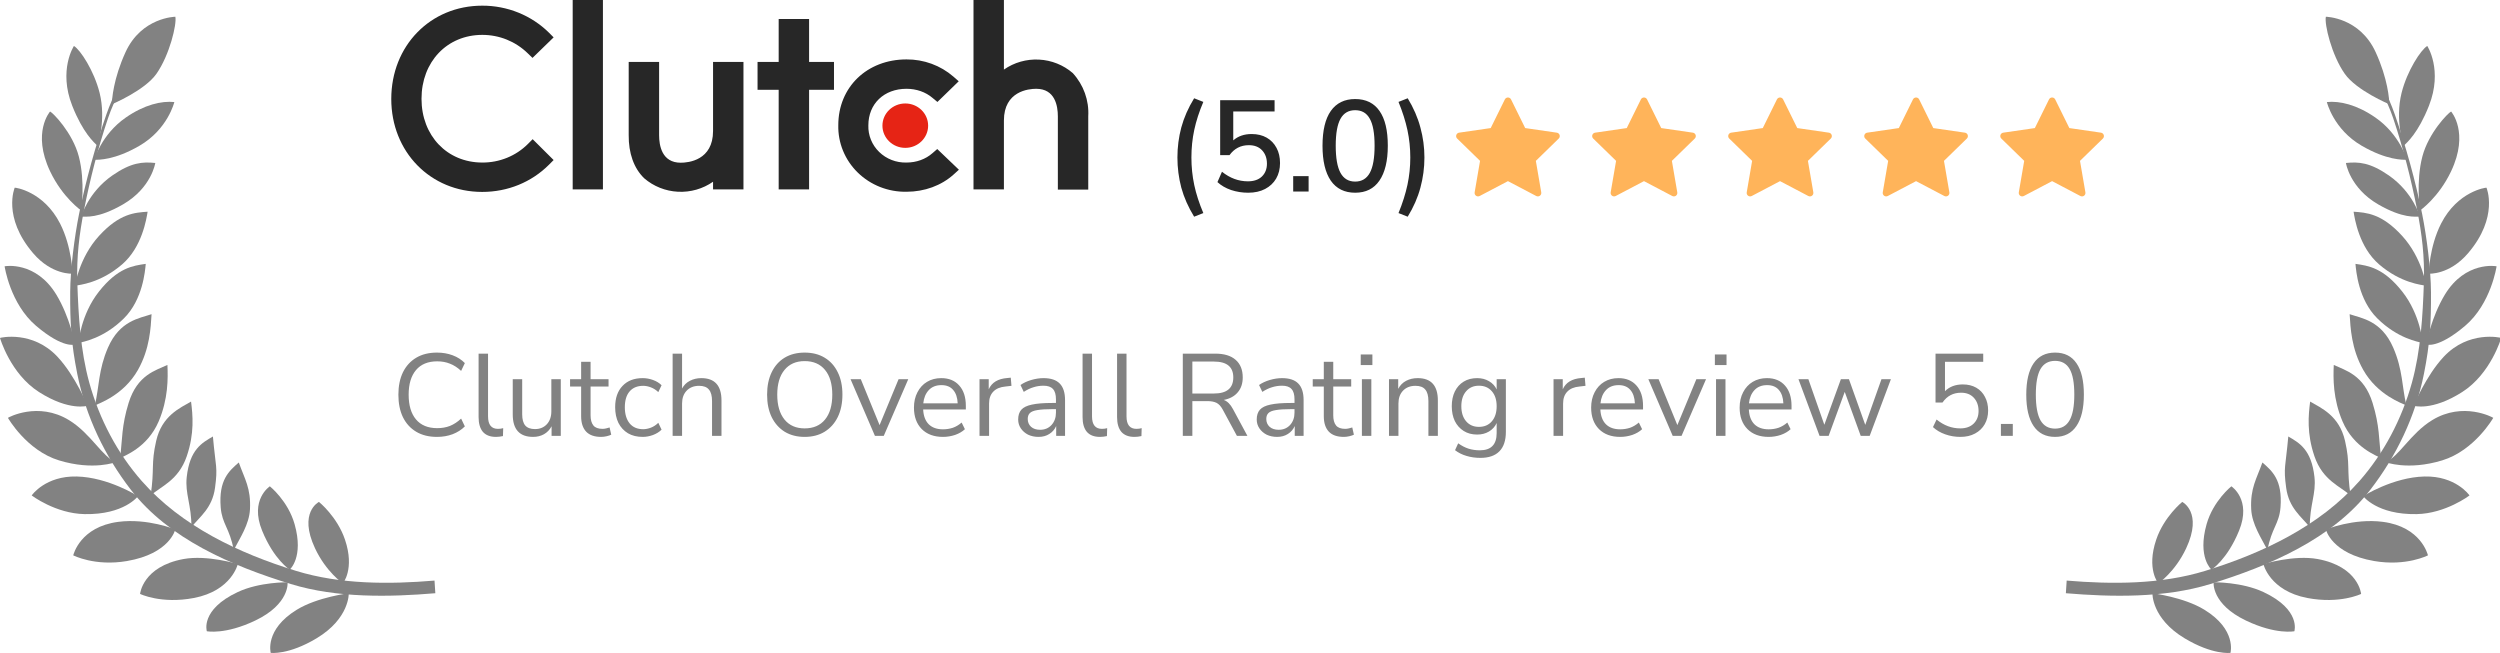 <svg width="268" height="70" viewBox="0 0 268 70" fill="none" xmlns="http://www.w3.org/2000/svg">
<g clip-path="url(#clip0_4324_19525)">
<path d="M46.844 46.835C45.978 46.835 45.236 46.652 44.619 46.285C44.003 45.919 43.528 45.398 43.194 44.723C42.869 44.048 42.707 43.243 42.707 42.31C42.707 41.385 42.869 40.585 43.194 39.91C43.528 39.235 44.003 38.714 44.619 38.348C45.236 37.981 45.978 37.798 46.844 37.798C47.453 37.798 48.011 37.894 48.519 38.085C49.036 38.277 49.474 38.556 49.832 38.923L49.432 39.76C49.048 39.402 48.648 39.144 48.232 38.985C47.824 38.819 47.369 38.735 46.869 38.735C45.878 38.735 45.119 39.048 44.594 39.673C44.069 40.298 43.807 41.177 43.807 42.31C43.807 43.452 44.069 44.335 44.594 44.96C45.119 45.585 45.878 45.898 46.869 45.898C47.369 45.898 47.824 45.819 48.232 45.66C48.648 45.493 49.048 45.231 49.432 44.873L49.832 45.71C49.474 46.069 49.036 46.348 48.519 46.548C48.011 46.739 47.453 46.835 46.844 46.835ZM53.167 46.835C52.551 46.835 52.084 46.656 51.767 46.298C51.459 45.931 51.305 45.402 51.305 44.71V37.91H52.318V44.635C52.318 45.527 52.672 45.973 53.38 45.973C53.588 45.973 53.776 45.948 53.943 45.898L53.917 46.748C53.659 46.806 53.409 46.835 53.167 46.835ZM57.154 46.835C55.695 46.835 54.966 46.031 54.966 44.423V40.648H55.979V44.41C55.979 44.952 56.087 45.352 56.304 45.61C56.529 45.868 56.879 45.998 57.354 45.998C57.87 45.998 58.291 45.827 58.616 45.485C58.941 45.135 59.104 44.673 59.104 44.098V40.648H60.116V46.723H59.129V45.698C58.937 46.064 58.666 46.348 58.316 46.548C57.974 46.739 57.587 46.835 57.154 46.835ZM64.448 46.835C63.731 46.835 63.194 46.648 62.836 46.273C62.477 45.889 62.298 45.339 62.298 44.623V41.435H61.111V40.648H62.298V38.785H63.31V40.648H65.236V41.435H63.31V44.523C63.31 44.998 63.41 45.36 63.611 45.61C63.81 45.852 64.135 45.973 64.585 45.973C64.719 45.973 64.852 45.956 64.986 45.923C65.119 45.889 65.24 45.856 65.348 45.823L65.523 46.598C65.415 46.656 65.256 46.71 65.048 46.76C64.84 46.81 64.64 46.835 64.448 46.835ZM68.895 46.835C68.286 46.835 67.761 46.706 67.32 46.448C66.878 46.181 66.536 45.81 66.295 45.335C66.061 44.852 65.945 44.289 65.945 43.648C65.945 42.681 66.207 41.923 66.732 41.373C67.257 40.814 67.978 40.535 68.895 40.535C69.27 40.535 69.641 40.602 70.007 40.735C70.374 40.868 70.678 41.056 70.92 41.298L70.57 42.035C70.328 41.802 70.061 41.631 69.77 41.523C69.486 41.414 69.216 41.36 68.957 41.36C68.324 41.36 67.836 41.56 67.495 41.96C67.153 42.352 66.982 42.919 66.982 43.66C66.982 44.385 67.153 44.96 67.495 45.385C67.836 45.802 68.324 46.01 68.957 46.01C69.216 46.01 69.486 45.956 69.77 45.848C70.061 45.739 70.328 45.564 70.57 45.323L70.92 46.06C70.678 46.302 70.37 46.493 69.995 46.635C69.628 46.769 69.261 46.835 68.895 46.835ZM72.106 46.723V37.91H73.118V41.648C73.318 41.281 73.597 41.006 73.956 40.823C74.322 40.631 74.731 40.535 75.181 40.535C76.622 40.535 77.343 41.335 77.343 42.935V46.723H76.331V42.998C76.331 42.431 76.218 42.019 75.993 41.76C75.777 41.493 75.427 41.36 74.943 41.36C74.385 41.36 73.939 41.535 73.606 41.885C73.281 42.227 73.118 42.685 73.118 43.26V46.723H72.106ZM86.258 46.835C85.442 46.835 84.729 46.652 84.121 46.285C83.521 45.91 83.054 45.385 82.721 44.71C82.396 44.035 82.233 43.235 82.233 42.31C82.233 41.385 82.396 40.585 82.721 39.91C83.046 39.235 83.508 38.714 84.108 38.348C84.716 37.981 85.433 37.798 86.258 37.798C87.091 37.798 87.808 37.981 88.408 38.348C89.016 38.714 89.483 39.235 89.808 39.91C90.141 40.577 90.308 41.373 90.308 42.298C90.308 43.223 90.141 44.027 89.808 44.71C89.475 45.385 89.004 45.91 88.396 46.285C87.796 46.652 87.083 46.835 86.258 46.835ZM86.258 45.923C87.2 45.923 87.929 45.606 88.446 44.973C88.962 44.339 89.221 43.452 89.221 42.31C89.221 41.169 88.962 40.285 88.446 39.66C87.929 39.027 87.2 38.71 86.258 38.71C85.333 38.71 84.612 39.027 84.096 39.66C83.579 40.285 83.321 41.169 83.321 42.31C83.321 43.444 83.579 44.331 84.096 44.973C84.612 45.606 85.333 45.923 86.258 45.923ZM93.791 46.723L91.178 40.648H92.278L94.291 45.573L96.328 40.648H97.366L94.741 46.723H93.791ZM101.088 46.835C100.13 46.835 99.372 46.556 98.813 45.998C98.255 45.431 97.976 44.664 97.976 43.698C97.976 43.073 98.101 42.523 98.351 42.048C98.601 41.564 98.942 41.194 99.376 40.935C99.817 40.669 100.326 40.535 100.901 40.535C101.726 40.535 102.372 40.802 102.838 41.335C103.305 41.86 103.538 42.585 103.538 43.51V43.898H98.963C98.997 44.589 99.197 45.118 99.563 45.485C99.93 45.843 100.438 46.023 101.088 46.023C101.455 46.023 101.805 45.968 102.138 45.86C102.472 45.743 102.788 45.556 103.088 45.298L103.438 46.01C103.163 46.269 102.813 46.473 102.388 46.623C101.963 46.764 101.53 46.835 101.088 46.835ZM100.926 41.285C100.351 41.285 99.897 41.464 99.563 41.823C99.23 42.181 99.034 42.652 98.976 43.235H102.663C102.638 42.618 102.476 42.139 102.176 41.798C101.884 41.456 101.468 41.285 100.926 41.285ZM105.004 46.723V40.648H105.991V41.735C106.316 41.002 106.983 40.598 107.991 40.523L108.354 40.485L108.429 41.36L107.791 41.435C107.216 41.485 106.779 41.669 106.479 41.985C106.179 42.294 106.029 42.718 106.029 43.26V46.723H105.004ZM111.335 46.835C110.918 46.835 110.543 46.756 110.21 46.598C109.885 46.431 109.627 46.206 109.435 45.923C109.243 45.639 109.148 45.323 109.148 44.973C109.148 44.531 109.26 44.181 109.485 43.923C109.718 43.664 110.098 43.481 110.623 43.373C111.156 43.256 111.881 43.198 112.798 43.198H113.198V42.81C113.198 42.294 113.089 41.923 112.873 41.698C112.664 41.464 112.327 41.348 111.86 41.348C111.493 41.348 111.139 41.402 110.798 41.51C110.456 41.61 110.106 41.777 109.748 42.01L109.398 41.273C109.714 41.048 110.098 40.868 110.548 40.735C111.006 40.602 111.443 40.535 111.86 40.535C112.643 40.535 113.223 40.727 113.598 41.11C113.981 41.493 114.173 42.089 114.173 42.898V46.723H113.223V45.673C113.064 46.031 112.818 46.314 112.485 46.523C112.16 46.731 111.777 46.835 111.335 46.835ZM111.498 46.073C111.998 46.073 112.406 45.902 112.723 45.56C113.039 45.21 113.198 44.769 113.198 44.235V43.86H112.81C112.135 43.86 111.602 43.894 111.21 43.96C110.827 44.019 110.556 44.127 110.398 44.285C110.248 44.435 110.173 44.644 110.173 44.91C110.173 45.252 110.289 45.531 110.523 45.748C110.764 45.964 111.089 46.073 111.498 46.073ZM117.914 46.835C117.297 46.835 116.83 46.656 116.514 46.298C116.205 45.931 116.051 45.402 116.051 44.71V37.91H117.064V44.635C117.064 45.527 117.418 45.973 118.126 45.973C118.334 45.973 118.522 45.948 118.689 45.898L118.664 46.748C118.405 46.806 118.155 46.835 117.914 46.835ZM121.612 46.835C120.996 46.835 120.529 46.656 120.212 46.298C119.904 45.931 119.75 45.402 119.75 44.71V37.91H120.762V44.635C120.762 45.527 121.116 45.973 121.825 45.973C122.033 45.973 122.221 45.948 122.387 45.898L122.362 46.748C122.104 46.806 121.854 46.835 121.612 46.835ZM126.796 46.723V37.91H130.284C131.234 37.91 131.959 38.131 132.459 38.573C132.967 39.014 133.221 39.644 133.221 40.46C133.221 41.11 133.042 41.644 132.684 42.06C132.334 42.477 131.834 42.748 131.184 42.873C131.567 43.006 131.896 43.331 132.171 43.848L133.721 46.723H132.596L131.071 43.898C130.88 43.548 130.659 43.31 130.409 43.185C130.159 43.06 129.83 42.998 129.421 42.998H127.821V46.723H126.796ZM127.821 42.185H130.134C131.517 42.185 132.209 41.61 132.209 40.46C132.209 39.327 131.517 38.76 130.134 38.76H127.821V42.185ZM136.909 46.835C136.492 46.835 136.117 46.756 135.784 46.598C135.459 46.431 135.201 46.206 135.009 45.923C134.817 45.639 134.721 45.323 134.721 44.973C134.721 44.531 134.834 44.181 135.059 43.923C135.292 43.664 135.671 43.481 136.196 43.373C136.73 43.256 137.455 43.198 138.371 43.198H138.771V42.81C138.771 42.294 138.663 41.923 138.446 41.698C138.238 41.464 137.901 41.348 137.434 41.348C137.067 41.348 136.713 41.402 136.371 41.51C136.03 41.61 135.68 41.777 135.321 42.01L134.971 41.273C135.288 41.048 135.671 40.868 136.121 40.735C136.58 40.602 137.017 40.535 137.434 40.535C138.217 40.535 138.796 40.727 139.171 41.11C139.555 41.493 139.746 42.089 139.746 42.898V46.723H138.796V45.673C138.638 46.031 138.392 46.314 138.059 46.523C137.734 46.731 137.351 46.835 136.909 46.835ZM137.071 46.073C137.571 46.073 137.98 45.902 138.296 45.56C138.613 45.21 138.771 44.769 138.771 44.235V43.86H138.384C137.709 43.86 137.176 43.894 136.784 43.96C136.401 44.019 136.13 44.127 135.971 44.285C135.821 44.435 135.746 44.644 135.746 44.91C135.746 45.252 135.863 45.531 136.096 45.748C136.338 45.964 136.663 46.073 137.071 46.073ZM144.062 46.835C143.346 46.835 142.808 46.648 142.45 46.273C142.091 45.889 141.912 45.339 141.912 44.623V41.435H140.725V40.648H141.912V38.785H142.925V40.648H144.85V41.435H142.925V44.523C142.925 44.998 143.025 45.36 143.225 45.61C143.425 45.852 143.75 45.973 144.2 45.973C144.333 45.973 144.466 45.956 144.6 45.923C144.733 45.889 144.854 45.856 144.962 45.823L145.137 46.598C145.029 46.656 144.871 46.71 144.662 46.76C144.454 46.81 144.254 46.835 144.062 46.835ZM145.87 39.135V37.998H147.12V39.135H145.87ZM145.995 46.723V40.648H147.007V46.723H145.995ZM148.9 46.723V40.648H149.888V41.685C150.088 41.302 150.371 41.014 150.738 40.823C151.104 40.631 151.517 40.535 151.975 40.535C153.417 40.535 154.138 41.335 154.138 42.935V46.723H153.125V42.998C153.125 42.431 153.013 42.019 152.788 41.76C152.571 41.493 152.221 41.36 151.738 41.36C151.179 41.36 150.734 41.535 150.4 41.885C150.075 42.227 149.913 42.685 149.913 43.26V46.723H148.9ZM158.692 49.085C158.167 49.085 157.671 49.014 157.205 48.873C156.746 48.739 156.338 48.535 155.98 48.26L156.317 47.523C156.692 47.789 157.063 47.981 157.43 48.098C157.805 48.214 158.209 48.273 158.642 48.273C159.842 48.273 160.442 47.656 160.442 46.423V45.348C160.267 45.731 159.992 46.035 159.617 46.26C159.251 46.477 158.83 46.585 158.355 46.585C157.796 46.585 157.313 46.456 156.905 46.198C156.496 45.939 156.18 45.585 155.955 45.135C155.738 44.677 155.63 44.148 155.63 43.548C155.63 42.948 155.738 42.423 155.955 41.973C156.18 41.514 156.496 41.16 156.905 40.91C157.313 40.66 157.796 40.535 158.355 40.535C158.83 40.535 159.251 40.644 159.617 40.86C159.992 41.077 160.267 41.373 160.442 41.748V40.648H161.43V46.285C161.43 47.218 161.196 47.919 160.73 48.385C160.271 48.852 159.592 49.085 158.692 49.085ZM158.542 45.76C159.126 45.76 159.588 45.56 159.93 45.16C160.271 44.76 160.442 44.223 160.442 43.548C160.442 42.873 160.271 42.339 159.93 41.948C159.588 41.548 159.126 41.348 158.542 41.348C157.967 41.348 157.509 41.548 157.167 41.948C156.826 42.339 156.655 42.873 156.655 43.548C156.655 44.223 156.826 44.76 157.167 45.16C157.509 45.56 157.967 45.76 158.542 45.76ZM166.539 46.723V40.648H167.527V41.735C167.852 41.002 168.519 40.598 169.527 40.523L169.889 40.485L169.964 41.36L169.327 41.435C168.752 41.485 168.314 41.669 168.014 41.985C167.714 42.294 167.564 42.718 167.564 43.26V46.723H166.539ZM173.684 46.835C172.725 46.835 171.967 46.556 171.409 45.998C170.85 45.431 170.571 44.664 170.571 43.698C170.571 43.073 170.696 42.523 170.946 42.048C171.196 41.564 171.538 41.194 171.971 40.935C172.413 40.669 172.921 40.535 173.496 40.535C174.321 40.535 174.967 40.802 175.434 41.335C175.9 41.86 176.134 42.585 176.134 43.51V43.898H171.559C171.592 44.589 171.792 45.118 172.159 45.485C172.525 45.843 173.034 46.023 173.684 46.023C174.05 46.023 174.4 45.968 174.734 45.86C175.067 45.743 175.384 45.556 175.684 45.298L176.034 46.01C175.759 46.269 175.409 46.473 174.984 46.623C174.559 46.764 174.125 46.835 173.684 46.835ZM173.521 41.285C172.946 41.285 172.492 41.464 172.159 41.823C171.825 42.181 171.629 42.652 171.571 43.235H175.259C175.234 42.618 175.071 42.139 174.771 41.798C174.479 41.456 174.063 41.285 173.521 41.285ZM179.313 46.723L176.701 40.648H177.801L179.813 45.573L181.851 40.648H182.888L180.263 46.723H179.313ZM183.834 39.135V37.998H185.084V39.135H183.834ZM183.959 46.723V40.648H184.971V46.723H183.959ZM189.602 46.835C188.643 46.835 187.885 46.556 187.327 45.998C186.768 45.431 186.489 44.664 186.489 43.698C186.489 43.073 186.614 42.523 186.864 42.048C187.114 41.564 187.456 41.194 187.889 40.935C188.331 40.669 188.839 40.535 189.414 40.535C190.239 40.535 190.885 40.802 191.352 41.335C191.818 41.86 192.052 42.585 192.052 43.51V43.898H187.477C187.51 44.589 187.71 45.118 188.077 45.485C188.443 45.843 188.952 46.023 189.602 46.023C189.968 46.023 190.318 45.968 190.652 45.86C190.985 45.743 191.302 45.556 191.602 45.298L191.952 46.01C191.677 46.269 191.327 46.473 190.902 46.623C190.477 46.764 190.043 46.835 189.602 46.835ZM189.439 41.285C188.864 41.285 188.41 41.464 188.077 41.823C187.743 42.181 187.547 42.652 187.489 43.235H191.177C191.152 42.618 190.989 42.139 190.689 41.798C190.397 41.456 189.981 41.285 189.439 41.285ZM195.056 46.723L192.794 40.648H193.856L195.569 45.535L197.344 40.648H198.206L199.956 45.548L201.694 40.648H202.706L200.431 46.723H199.469L197.756 42.01L196.031 46.723H195.056ZM210.152 46.835C209.585 46.835 209.044 46.743 208.527 46.56C208.01 46.377 207.573 46.118 207.214 45.785L207.602 44.973C208.377 45.606 209.223 45.923 210.139 45.923C210.748 45.923 211.227 45.752 211.577 45.41C211.927 45.069 212.102 44.618 212.102 44.06C212.102 43.485 211.935 43.014 211.602 42.648C211.269 42.281 210.81 42.098 210.227 42.098C209.385 42.098 208.723 42.448 208.239 43.148H207.489V37.91H212.602V38.785H208.502V41.935C208.985 41.452 209.623 41.21 210.414 41.21C210.964 41.21 211.444 41.327 211.852 41.56C212.26 41.794 212.573 42.123 212.789 42.548C213.014 42.964 213.127 43.452 213.127 44.01C213.127 44.56 213.006 45.048 212.764 45.473C212.523 45.898 212.177 46.231 211.727 46.473C211.285 46.714 210.76 46.835 210.152 46.835ZM214.497 46.723V45.448H215.772V46.723H214.497ZM220.304 46.835C219.295 46.835 218.529 46.448 218.004 45.673C217.479 44.898 217.216 43.777 217.216 42.31C217.216 40.835 217.479 39.714 218.004 38.948C218.529 38.181 219.295 37.798 220.304 37.798C221.32 37.798 222.087 38.181 222.604 38.948C223.129 39.706 223.391 40.823 223.391 42.298C223.391 43.773 223.125 44.898 222.591 45.673C222.066 46.448 221.304 46.835 220.304 46.835ZM220.304 45.948C221.004 45.948 221.52 45.652 221.854 45.06C222.195 44.468 222.366 43.548 222.366 42.298C222.366 41.048 222.2 40.135 221.866 39.56C221.533 38.977 221.012 38.685 220.304 38.685C219.604 38.685 219.083 38.977 218.741 39.56C218.408 40.144 218.241 41.056 218.241 42.298C218.241 43.548 218.408 44.468 218.741 45.06C219.083 45.652 219.604 45.948 220.304 45.948Z" fill="#828282"/>
<g clip-path="url(#clip1_4324_19525)">
<path d="M97.047 15.851C98.4 15.851 99.496 14.785 99.496 13.471C99.496 12.157 98.4 11.092 97.047 11.092C95.694 11.092 94.597 12.157 94.597 13.471C94.597 14.785 95.694 15.851 97.047 15.851Z" fill="#E62415"/>
<path d="M61.392 0H64.634V20.305H61.392V0ZM76.439 14.044C76.439 17.192 73.787 17.443 72.977 17.443C70.951 17.443 70.656 15.6 70.656 14.491V6.637H67.396V14.473C67.378 16.423 67.949 18.033 69.054 19.107C70.058 19.976 71.336 20.486 72.679 20.555C74.021 20.623 75.348 20.245 76.439 19.482V20.305H79.699V6.637H76.439V14.044ZM86.734 2.039H83.474V6.637H81.209V9.625H83.474V20.305H86.734V9.625H89.404V6.637H86.734V2.039ZM99.957 16.423C99.221 17.067 98.245 17.425 97.176 17.425C96.634 17.44 96.094 17.347 95.59 17.151C95.085 16.956 94.628 16.662 94.245 16.288C93.862 15.915 93.561 15.469 93.362 14.978C93.163 14.488 93.07 13.963 93.088 13.435C93.088 11.128 94.764 9.518 97.176 9.518C98.226 9.518 99.221 9.857 99.976 10.502L100.491 10.931L102.775 8.712L102.204 8.212C100.821 7.013 99.029 6.357 97.176 6.369C92.941 6.369 89.865 9.339 89.865 13.418C89.843 14.358 90.016 15.293 90.375 16.166C90.734 17.04 91.271 17.834 91.954 18.501C92.637 19.168 93.452 19.693 94.349 20.047C95.247 20.4 96.208 20.573 97.176 20.556C99.11 20.556 100.915 19.894 102.241 18.695L102.794 18.194L100.473 15.976L99.957 16.423ZM115.004 7.836C114 6.967 112.722 6.456 111.379 6.388C110.037 6.319 108.71 6.698 107.619 7.46V0H104.359V20.305H107.619V12.917C107.619 9.768 110.271 9.518 111.081 9.518C113.107 9.518 113.402 11.36 113.402 12.469V20.323H116.661V12.469C116.76 10.773 116.164 9.107 115.004 7.836ZM56.586 15.439C55.952 16.072 55.192 16.574 54.354 16.915C53.515 17.256 52.614 17.43 51.705 17.425C47.93 17.425 45.186 14.545 45.186 10.591C45.186 6.619 47.93 3.739 51.705 3.739C53.529 3.739 55.26 4.437 56.567 5.707L57.083 6.208L59.348 4.007L58.851 3.506C57.916 2.583 56.801 1.851 55.571 1.353C54.34 0.856 53.02 0.602 51.687 0.608C46.143 0.608 41.944 4.902 41.944 10.609C41.944 16.28 46.143 20.574 51.687 20.574C54.431 20.574 56.972 19.536 58.851 17.657L59.348 17.157L57.101 14.92L56.586 15.439Z" fill="#272727"/>
</g>
<path d="M161.984 10.657C161.922 10.531 161.793 10.451 161.652 10.451C161.511 10.451 161.382 10.531 161.32 10.657L159.804 13.729L156.414 14.222C156.274 14.242 156.158 14.339 156.115 14.474C156.071 14.608 156.107 14.755 156.208 14.853L158.661 17.244L158.082 20.621C158.058 20.76 158.115 20.901 158.23 20.984C158.344 21.067 158.495 21.077 158.62 21.012L161.652 19.418L164.684 21.012C164.809 21.077 164.96 21.067 165.074 20.984C165.189 20.901 165.246 20.76 165.222 20.621L164.643 17.244L167.096 14.853C167.197 14.755 167.233 14.608 167.189 14.474C167.146 14.339 167.03 14.242 166.89 14.222L163.5 13.729L161.984 10.657Z" fill="#FFB45A"/>
<path d="M176.567 10.657C176.505 10.531 176.376 10.451 176.235 10.451C176.094 10.451 175.966 10.531 175.903 10.657L174.387 13.729L170.997 14.222C170.857 14.242 170.741 14.339 170.698 14.474C170.654 14.608 170.691 14.755 170.792 14.853L173.245 17.244L172.665 20.621C172.642 20.76 172.699 20.901 172.813 20.984C172.927 21.067 173.078 21.077 173.203 21.012L176.235 19.418L179.268 21.012C179.392 21.077 179.544 21.067 179.658 20.984C179.772 20.901 179.829 20.76 179.805 20.621L179.226 17.244L181.679 14.853C181.78 14.755 181.816 14.608 181.773 14.474C181.729 14.339 181.613 14.242 181.474 14.222L178.084 13.729L176.567 10.657Z" fill="#FFB45A"/>
<path d="M191.151 10.657C191.088 10.531 190.96 10.451 190.819 10.451C190.678 10.451 190.549 10.531 190.487 10.657L188.97 13.729L185.58 14.222C185.441 14.242 185.325 14.339 185.281 14.474C185.238 14.608 185.274 14.755 185.375 14.853L187.828 17.244L187.249 20.621C187.225 20.76 187.282 20.901 187.396 20.984C187.51 21.067 187.662 21.077 187.786 21.012L190.819 19.418L193.851 21.012C193.976 21.077 194.127 21.067 194.241 20.984C194.355 20.901 194.412 20.76 194.389 20.621L193.809 17.244L196.262 14.853C196.363 14.755 196.4 14.608 196.356 14.474C196.313 14.339 196.197 14.242 196.057 14.222L192.667 13.729L191.151 10.657Z" fill="#FFB45A"/>
<path d="M205.734 10.657C205.672 10.531 205.543 10.451 205.402 10.451C205.261 10.451 205.132 10.531 205.07 10.657L203.554 13.729L200.164 14.222C200.024 14.242 199.908 14.339 199.865 14.474C199.821 14.608 199.857 14.755 199.958 14.853L202.411 17.244L201.832 20.621C201.808 20.76 201.865 20.901 201.98 20.984C202.094 21.067 202.245 21.077 202.37 21.012L205.402 19.418L208.434 21.012C208.559 21.077 208.71 21.067 208.824 20.984C208.939 20.901 208.996 20.76 208.972 20.621L208.393 17.244L210.846 14.853C210.947 14.755 210.983 14.608 210.939 14.474C210.896 14.339 210.78 14.242 210.64 14.222L207.25 13.729L205.734 10.657Z" fill="#FFB45A"/>
<path d="M220.317 10.657C220.255 10.531 220.126 10.451 219.985 10.451C219.844 10.451 219.716 10.531 219.653 10.657L218.137 13.729L214.747 14.222C214.607 14.242 214.491 14.339 214.448 14.474C214.404 14.608 214.441 14.755 214.542 14.853L216.995 17.244L216.415 20.621C216.392 20.76 216.449 20.901 216.563 20.984C216.677 21.067 216.828 21.077 216.953 21.012L219.985 19.418L223.018 21.012C223.142 21.077 223.294 21.067 223.408 20.984C223.522 20.901 223.579 20.76 223.555 20.621L222.976 17.244L225.429 14.853C225.53 14.755 225.566 14.608 225.523 14.474C225.479 14.339 225.363 14.242 225.224 14.222L221.834 13.729L220.317 10.657Z" fill="#FFB45A"/>
<path d="M128.011 23.23C127.381 22.202 126.923 21.165 126.636 20.119C126.358 19.063 126.219 17.984 126.219 16.882C126.219 15.78 126.358 14.707 126.636 13.66C126.923 12.605 127.381 11.563 128.011 10.535L128.997 10.924C128.553 11.97 128.229 12.97 128.025 13.924C127.821 14.878 127.719 15.864 127.719 16.882C127.719 17.892 127.821 18.878 128.025 19.841C128.229 20.794 128.553 21.794 128.997 22.841L128.011 23.23ZM133.802 20.66C133.172 20.66 132.561 20.563 131.969 20.369C131.385 20.165 130.899 19.882 130.51 19.521L130.996 18.41C131.848 19.095 132.774 19.438 133.774 19.438C134.413 19.438 134.913 19.267 135.274 18.924C135.635 18.572 135.816 18.114 135.816 17.549C135.816 16.966 135.644 16.489 135.302 16.119C134.959 15.748 134.482 15.563 133.871 15.563C133.01 15.563 132.32 15.919 131.802 16.632H130.802V10.743H136.635V11.952H132.205V15.049C132.723 14.595 133.381 14.368 134.177 14.368C134.797 14.368 135.334 14.498 135.788 14.757C136.242 15.017 136.594 15.382 136.844 15.855C137.094 16.318 137.219 16.859 137.219 17.48C137.219 18.109 137.08 18.665 136.802 19.146C136.524 19.619 136.131 19.989 135.621 20.257C135.112 20.526 134.506 20.66 133.802 20.66ZM138.63 20.535V18.882H140.283V20.535H138.63ZM145.273 20.66C144.134 20.66 143.264 20.23 142.662 19.369C142.069 18.498 141.773 17.253 141.773 15.632C141.773 13.984 142.069 12.739 142.662 11.896C143.264 11.044 144.134 10.618 145.273 10.618C146.421 10.618 147.291 11.044 147.884 11.896C148.477 12.739 148.773 13.98 148.773 15.618C148.773 17.248 148.472 18.498 147.87 19.369C147.278 20.23 146.412 20.66 145.273 20.66ZM145.273 19.466C145.977 19.466 146.5 19.155 146.842 18.535C147.185 17.915 147.356 16.943 147.356 15.618C147.356 14.294 147.185 13.332 146.842 12.73C146.509 12.118 145.986 11.813 145.273 11.813C144.569 11.813 144.046 12.118 143.703 12.73C143.361 13.341 143.19 14.304 143.19 15.618C143.19 16.943 143.361 17.915 143.703 18.535C144.046 19.155 144.569 19.466 145.273 19.466ZM150.906 23.23L149.92 22.841C150.355 21.776 150.675 20.767 150.879 19.813C151.082 18.859 151.184 17.882 151.184 16.882C151.184 15.882 151.082 14.905 150.879 13.952C150.675 12.998 150.355 11.989 149.92 10.924L150.906 10.535C151.536 11.572 151.99 12.618 152.267 13.674C152.555 14.72 152.698 15.79 152.698 16.882C152.698 17.984 152.555 19.063 152.267 20.119C151.99 21.165 151.536 22.202 150.906 23.23Z" fill="#272727"/>
</g>
<path d="M14.113 6.754C13.122 8.382 12.084 10.31 11.415 12.237C10.227 15.655 9.194 19.367 8.475 22.937C7.989 25.348 7.538 28.876 7.525 31.324C7.508 34.582 7.628 36.803 8.282 40.073C9.203 44.679 11.25 48.899 14.019 52.491C18.092 57.775 24.844 60.658 31.173 62.606C36.125 64.131 41.807 64.003 46.667 63.594L46.58 62.238C41.766 62.644 36.477 62.661 31.73 61.196C25.623 59.312 19.467 56.42 15.194 51.563C12.593 48.606 10.655 44.941 9.572 41.026C8.623 37.597 8.407 33.821 8.291 30.352C8.196 27.499 8.5 25.103 9.011 22.491C9.659 19.18 10.51 15.85 11.578 12.675C12.269 10.621 13.473 8.498 14.471 6.86L14.113 6.754Z" fill="#828282"/>
<path d="M37.388 63.598C37.388 63.598 34.03 64.008 31.824 65.359C28.322 67.502 29.023 69.988 29.023 69.988C29.023 69.988 30.926 70.239 33.95 68.418C37.493 66.285 37.388 63.598 37.388 63.598Z" fill="#828282"/>
<path d="M30.83 62.422C30.83 62.422 27.822 62.371 25.484 63.469C21.436 65.37 22.172 67.669 22.172 67.669C22.172 67.669 24.124 68.068 27.357 66.526C31.086 64.748 30.83 62.422 30.83 62.422Z" fill="#828282"/>
<path d="M25.493 60.467C25.493 60.467 22.203 59.46 19.668 59.929C15.28 60.743 15.016 63.668 15.016 63.668C15.016 63.668 17.279 64.775 20.789 64.103C24.838 63.327 25.493 60.467 25.493 60.467Z" fill="#828282"/>
<path d="M18.792 56.757C18.792 56.757 15.816 55.533 12.677 55.943C8.581 56.479 7.876 59.455 7.851 59.533C7.851 59.533 10.166 60.735 13.609 60.144C18.226 59.351 18.792 56.757 18.792 56.757Z" fill="#828282"/>
<path d="M14.794 53.19C14.794 53.19 11.624 51.159 8.217 51.08C4.907 51.003 3.43 53.047 3.4 53.114C3.4 53.114 5.953 55.056 9.074 55.113C13.314 55.191 14.794 53.19 14.794 53.19Z" fill="#828282"/>
<path d="M12.428 49.533C11 49.04 9.764 46.481 7.392 45.035C4.082 43.017 0.888 44.745 0.851 44.795C0.851 44.795 2.841 48.291 6.326 49.353C10.029 50.482 12.428 49.533 12.428 49.533Z" fill="#828282"/>
<path d="M9.39 43.496C9.39 43.496 8.064 40.272 6.155 38.238C3.494 35.402 0.049 36.19 0 36.229C0 36.229 1.102 40.065 4.183 42.028C7.457 44.114 9.39 43.496 9.39 43.496Z" fill="#828282"/>
<path d="M8.055 36.925C8.055 36.925 7.488 33.967 6.034 31.578C3.843 27.978 0.548 28.519 0.495 28.55C0.495 28.55 1.075 32.552 3.862 34.924C6.824 37.444 8.055 36.925 8.055 36.925Z" fill="#828282"/>
<path d="M7.773 29.338C7.773 29.338 7.713 26.453 6.439 23.961C4.671 20.503 1.634 20.096 1.577 20.12C1.577 20.12 0.229 23.258 3.552 27.145C5.567 29.504 7.773 29.338 7.773 29.338Z" fill="#828282"/>
<path d="M8.704 22.566C8.704 22.566 9.16 19.497 8.452 16.783C7.786 14.236 5.685 12.095 5.368 11.955C5.368 11.955 3.391 14.193 5.375 18.373C6.71 21.185 8.704 22.566 8.704 22.566Z" fill="#828282"/>
<path d="M10.469 15.631C10.469 15.631 11.403 12.844 10.678 9.955C10.076 7.562 8.606 5.337 7.926 4.926C7.926 4.926 6.231 7.499 7.744 11.339C8.886 14.236 10.098 15.307 10.469 15.631Z" fill="#828282"/>
<path d="M12.004 11.17C12.004 11.17 15.509 9.708 16.771 7.91C18.184 5.897 18.969 2.579 18.797 1.795C18.797 1.795 15.175 1.843 13.457 5.592C12.161 8.422 11.982 10.675 12.004 11.17Z" fill="#828282"/>
<path d="M10.094 17.137C10.094 17.137 10.866 14.42 13.474 12.609C15.484 11.213 17.325 10.799 18.689 10.94C18.689 10.94 17.993 13.867 14.938 15.633C12.264 17.179 10.582 17.125 10.094 17.137Z" fill="#828282"/>
<path d="M8.707 23.221C8.707 23.221 9.436 20.62 12.044 18.809C14.054 17.413 15.283 17.33 16.646 17.471C16.646 17.471 16.241 20.144 13.186 21.91C10.512 23.455 9.196 23.209 8.707 23.221Z" fill="#828282"/>
<path d="M8.036 30.635C8.036 30.635 8.467 27.644 10.613 25.291C12.812 22.88 14.457 22.791 15.824 22.695C15.705 23.434 15.238 26.501 13.082 28.349C10.732 30.364 8.516 30.538 8.036 30.635Z" fill="#828282"/>
<path d="M8.415 36.771C8.415 36.771 8.633 33.757 10.608 31.255C12.632 28.69 14.265 28.482 15.623 28.287C15.556 29.033 15.307 32.125 13.287 34.126C11.085 36.306 8.887 36.64 8.415 36.771Z" fill="#828282"/>
<path d="M10.168 43.462C10.638 41.482 10.545 39.627 11.575 37.265C12.845 34.355 14.95 34.127 16.248 33.68C16.158 35.126 16.065 37.391 14.789 39.652C13.261 42.361 10.607 43.245 10.168 43.462Z" fill="#828282"/>
<path d="M12.873 49.125C13.122 47.104 13.024 45.662 13.787 43.198C14.727 40.162 16.706 39.713 17.947 39.121C18.017 40.568 18.031 42.775 17.013 45.167C15.793 48.032 13.286 48.859 12.873 49.125Z" fill="#828282"/>
<path d="M16.149 53.127C16.579 50.211 16.169 49.784 16.741 47.267C17.355 44.564 19.291 43.74 20.481 43.049C20.665 44.486 20.861 46.454 20.018 48.915C19.118 51.539 17.224 52.127 16.149 53.127Z" fill="#828282"/>
<path d="M20.519 56.514C20.533 54.102 19.819 52.93 20.018 51.133C20.344 48.196 21.633 47.482 22.823 46.791C23.122 50.127 23.357 50.034 23.051 52.291C22.754 54.486 21.414 55.38 20.519 56.514Z" fill="#828282"/>
<path d="M25.055 58.965C24.618 56.594 23.8 56.184 23.659 54.382C23.428 51.435 24.56 50.485 25.599 49.578C26.222 51.341 26.913 52.323 26.798 54.597C26.718 56.203 25.722 57.679 25.055 58.965Z" fill="#828282"/>
<path d="M28.927 52.133C28.927 52.133 30.873 53.685 31.583 56.197C32.588 59.756 31.055 61.065 31.055 61.065C31.055 61.065 29.375 60.01 28.1 56.888C26.737 53.554 28.927 52.133 28.927 52.133Z" fill="#828282"/>
<path d="M34.192 53.805C34.192 53.805 36.151 55.382 36.984 57.855C38.052 61.023 36.753 62.537 36.753 62.537C36.753 62.537 34.962 61.319 33.773 58.782C31.957 54.909 34.192 53.805 34.192 53.805Z" fill="#828282"/>
<g clip-path="url(#clip2_4324_19525)">
<path d="M254.015 6.754C255.006 8.382 256.043 10.31 256.713 12.237C257.901 15.655 258.935 19.367 259.653 22.937C260.139 25.348 260.59 28.876 260.602 31.324C260.62 34.582 260.5 36.803 259.847 40.073C258.926 44.679 256.878 48.899 254.108 52.491C250.036 57.775 243.283 60.658 236.955 62.606C232.003 64.131 226.32 64.003 221.461 63.594L221.548 62.238C226.363 62.644 231.651 62.661 236.398 61.196C242.504 59.312 248.661 56.42 252.933 51.563C255.535 48.606 257.474 44.941 258.556 41.026C259.506 37.597 259.721 33.821 259.838 30.352C259.933 27.499 259.628 25.103 259.116 22.491C258.468 19.18 257.617 15.85 256.551 12.675C255.858 10.621 254.654 8.498 253.658 6.86L254.015 6.754Z" fill="#828282"/>
<path d="M230.741 63.598C230.741 63.598 234.097 64.008 236.303 65.359C239.807 67.502 239.105 69.988 239.105 69.988C239.105 69.988 237.203 70.239 234.178 68.418C230.635 66.285 230.741 63.598 230.741 63.598Z" fill="#828282"/>
<path d="M237.298 62.422C237.298 62.422 240.306 62.371 242.645 63.469C246.692 65.37 245.956 67.669 245.956 67.669C245.956 67.669 244.003 68.068 240.771 66.526C237.043 64.748 237.298 62.422 237.298 62.422Z" fill="#828282"/>
<path d="M242.636 60.467C242.636 60.467 245.926 59.46 248.46 59.929C252.849 60.743 253.112 63.668 253.112 63.668C253.112 63.668 250.849 64.775 247.338 64.103C243.291 63.327 242.636 60.467 242.636 60.467Z" fill="#828282"/>
<path d="M249.336 56.757C249.336 56.757 252.312 55.533 255.451 55.943C259.547 56.479 260.252 59.455 260.277 59.533C260.277 59.533 257.962 60.735 254.52 60.144C249.903 59.351 249.336 56.757 249.336 56.757Z" fill="#828282"/>
<path d="M253.335 53.19C253.335 53.19 256.505 51.159 259.911 51.08C263.221 51.003 264.698 53.047 264.729 53.114C264.729 53.114 262.175 55.056 259.055 55.113C254.814 55.191 253.335 53.19 253.335 53.19Z" fill="#828282"/>
<path d="M255.7 49.533C257.127 49.04 258.364 46.481 260.737 45.035C264.045 43.017 267.24 44.745 267.277 44.795C267.277 44.795 265.287 48.291 261.803 49.353C258.1 50.482 255.7 49.533 255.7 49.533Z" fill="#828282"/>
<path d="M258.738 43.496C258.738 43.496 260.064 40.272 261.974 38.238C264.635 35.402 268.08 36.19 268.128 36.229C268.128 36.229 267.026 40.065 263.944 42.028C260.671 44.114 258.738 43.496 258.738 43.496Z" fill="#828282"/>
<path d="M260.073 36.925C260.073 36.925 260.64 33.967 262.094 31.578C264.285 27.978 267.579 28.519 267.633 28.55C267.633 28.55 267.053 32.552 264.266 34.924C261.304 37.444 260.073 36.925 260.073 36.925Z" fill="#828282"/>
<path d="M260.355 29.338C260.355 29.338 260.416 26.453 261.688 23.961C263.456 20.503 266.495 20.096 266.551 20.12C266.551 20.12 267.899 23.258 264.576 27.145C262.561 29.504 260.355 29.338 260.355 29.338Z" fill="#828282"/>
<path d="M259.423 22.566C259.423 22.566 258.967 19.497 259.676 16.783C260.342 14.236 262.444 12.095 262.76 11.955C262.76 11.955 264.738 14.193 262.753 18.373C261.419 21.185 259.423 22.566 259.423 22.566Z" fill="#828282"/>
<path d="M257.659 15.631C257.659 15.631 256.725 12.844 257.45 9.955C258.052 7.562 259.522 5.337 260.202 4.926C260.202 4.926 261.896 7.499 260.383 11.339C259.242 14.236 258.03 15.307 257.659 15.631Z" fill="#828282"/>
<path d="M256.124 11.17C256.124 11.17 252.619 9.708 251.357 7.91C249.944 5.897 249.16 2.579 249.332 1.795C249.332 1.795 252.954 1.843 254.67 5.592C255.968 8.422 256.146 10.675 256.124 11.17Z" fill="#828282"/>
<path d="M258.036 17.137C258.036 17.137 257.262 14.42 254.654 12.609C252.644 11.213 250.804 10.799 249.44 10.94C249.44 10.94 250.135 13.867 253.191 15.633C255.864 17.179 257.546 17.125 258.036 17.137Z" fill="#828282"/>
<path d="M259.421 23.221C259.421 23.221 258.693 20.62 256.085 18.809C254.074 17.413 252.845 17.33 251.483 17.471C251.483 17.471 251.887 20.144 254.943 21.91C257.616 23.455 258.933 23.209 259.421 23.221Z" fill="#828282"/>
<path d="M260.093 30.635C260.093 30.635 259.662 27.644 257.515 25.291C255.316 22.88 253.672 22.791 252.305 22.695C252.423 23.434 252.89 26.501 255.047 28.349C257.397 30.364 259.613 30.538 260.093 30.635Z" fill="#828282"/>
<path d="M259.714 36.771C259.714 36.771 259.495 33.757 257.52 31.255C255.496 28.69 253.863 28.482 252.506 28.287C252.572 29.033 252.822 32.125 254.843 34.126C257.043 36.306 259.242 36.64 259.714 36.771Z" fill="#828282"/>
<path d="M257.96 43.462C257.49 41.482 257.583 39.627 256.553 37.265C255.284 34.355 253.179 34.127 251.881 33.68C251.971 35.126 252.062 37.391 253.339 39.652C254.868 42.361 257.521 43.245 257.96 43.462Z" fill="#828282"/>
<path d="M255.255 49.125C255.006 47.104 255.105 45.662 254.342 43.198C253.401 40.162 251.422 39.713 250.181 39.121C250.111 40.568 250.097 42.775 251.115 45.167C252.335 48.032 254.843 48.859 255.255 49.125Z" fill="#828282"/>
<path d="M251.98 53.127C251.549 50.211 251.96 49.784 251.388 47.267C250.774 44.564 248.837 43.74 247.647 43.049C247.464 44.486 247.267 46.454 248.11 48.915C249.009 51.539 250.905 52.127 251.98 53.127Z" fill="#828282"/>
<path d="M247.609 56.514C247.595 54.102 248.309 52.93 248.11 51.133C247.783 48.196 246.495 47.482 245.305 46.791C245.007 50.127 244.772 50.034 245.077 52.291C245.375 54.486 246.714 55.38 247.609 56.514Z" fill="#828282"/>
<path d="M243.074 58.965C243.51 56.594 244.328 56.184 244.47 54.382C244.7 51.435 243.567 50.485 242.53 49.578C241.907 51.341 241.216 52.323 241.329 54.597C241.412 56.203 242.406 57.679 243.074 58.965Z" fill="#828282"/>
<path d="M239.202 52.133C239.202 52.133 237.255 53.685 236.546 56.197C235.541 59.756 237.073 61.065 237.073 61.065C237.073 61.065 238.753 60.01 240.028 56.888C241.392 53.554 239.202 52.133 239.202 52.133Z" fill="#828282"/>
<path d="M233.936 53.805C233.936 53.805 231.978 55.382 231.145 57.855C230.075 61.023 231.375 62.537 231.375 62.537C231.375 62.537 233.166 61.319 234.356 58.782C236.17 54.909 233.936 53.805 233.936 53.805Z" fill="#828282"/>
</g>
<defs>
<clipPath id="clip0_4324_19525">
<rect width="187" height="50" fill="white" transform="translate(41)"/>
</clipPath>
<clipPath id="clip1_4324_19525">
<rect width="75.409" height="20.833" fill="white" transform="translate(41.944)"/>
</clipPath>
<clipPath id="clip2_4324_19525">
<rect width="48" height="70" fill="white" transform="translate(220)"/>
</clipPath>
</defs>
</svg>
